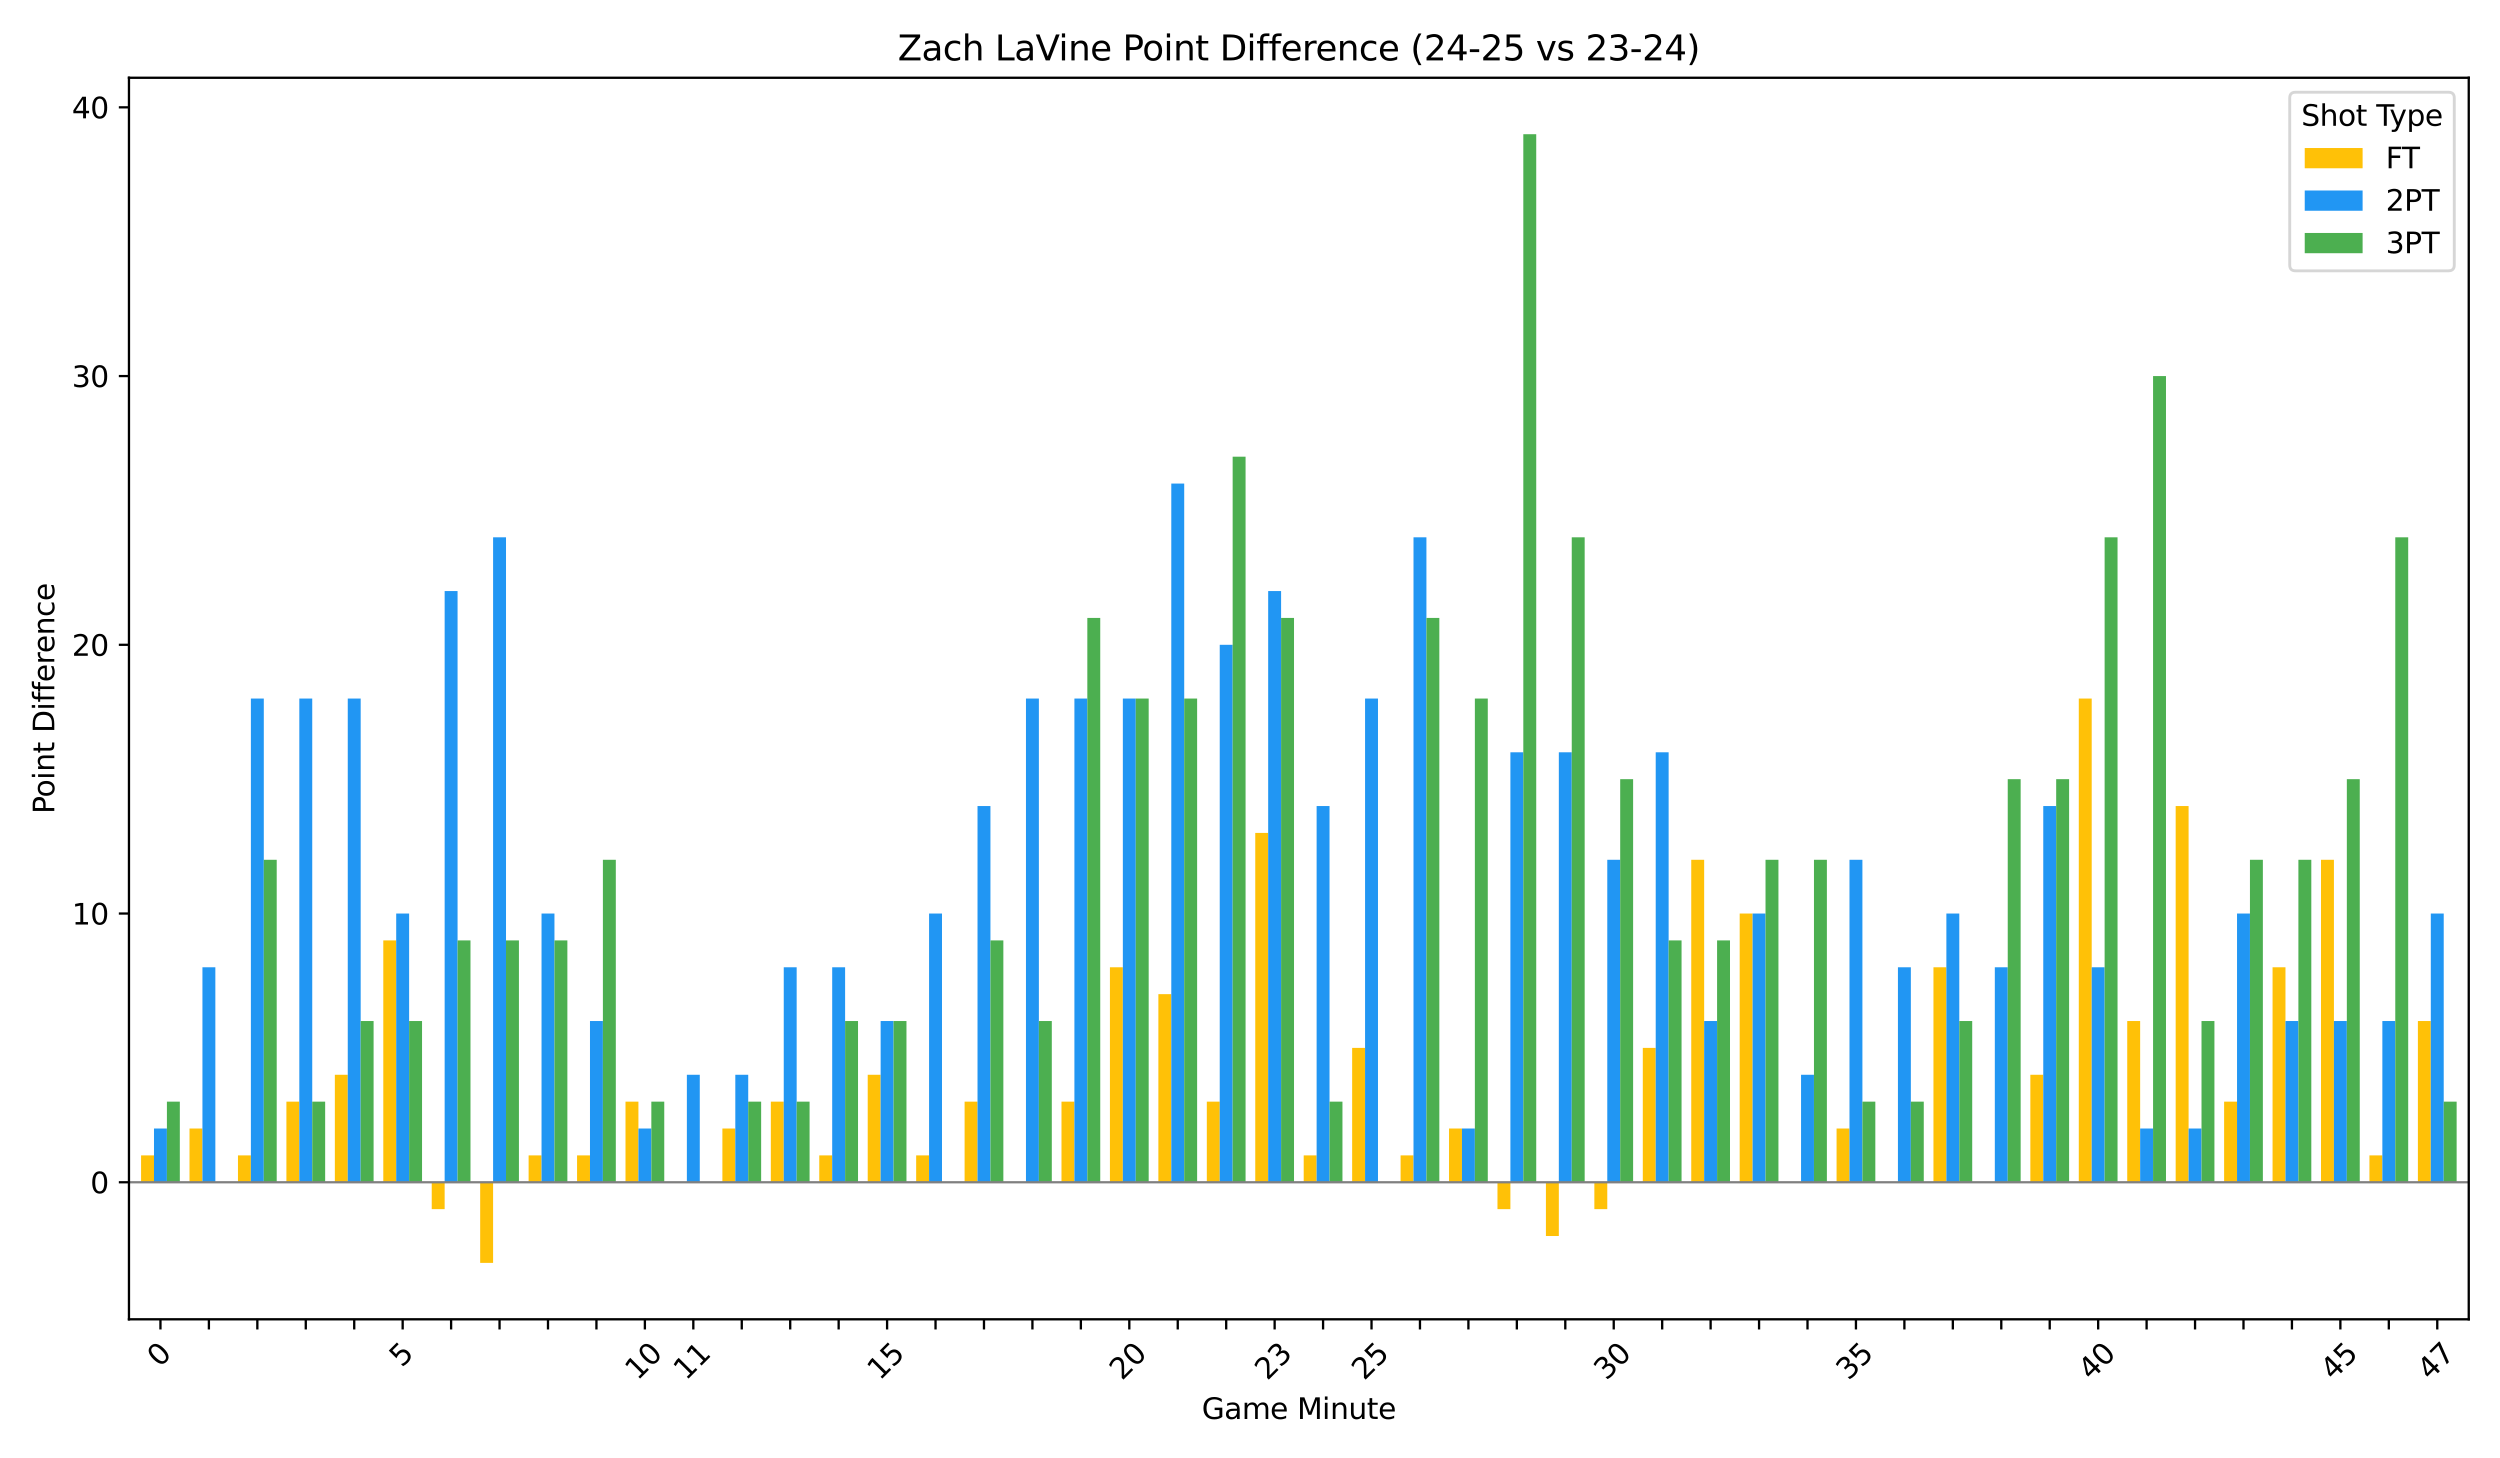 <?xml version="1.0" encoding="utf-8" standalone="no"?>
<!DOCTYPE svg PUBLIC "-//W3C//DTD SVG 1.1//EN"
  "http://www.w3.org/Graphics/SVG/1.1/DTD/svg11.dtd">
<svg xmlns:xlink="http://www.w3.org/1999/xlink" width="864pt" height="504pt" viewBox="0 0 864 504" xmlns="http://www.w3.org/2000/svg" version="1.1">
 <defs>
  <style type="text/css">*{stroke-linejoin: round; stroke-linecap: butt}</style>
 </defs>
 <g id="figure_1">
  <g id="patch_1">
   <path d="M 0 504 
L 864 504 
L 864 0 
L 0 0 
z
" style="fill: #ffffff"/>
  </g>
  <g id="axes_1">
   <g id="patch_2">
    <path d="M 44.57 455.956 
L 853.2 455.956 
L 853.2 26.88 
L 44.57 26.88 
z
" style="fill: #ffffff"/>
   </g>
   <g id="patch_3">
    <path d="M 48.755 408.59 
L 53.22 408.59 
L 53.22 399.303 
L 48.755 399.303 
z
" clip-path="url(#pd50a5387d6)" style="fill: #ffc107"/>
   </g>
   <g id="patch_4">
    <path d="M 65.497 408.59 
L 69.962 408.59 
L 69.962 390.015 
L 65.497 390.015 
z
" clip-path="url(#pd50a5387d6)" style="fill: #ffc107"/>
   </g>
   <g id="patch_5">
    <path d="M 82.239 408.59 
L 86.704 408.59 
L 86.704 399.303 
L 82.239 399.303 
z
" clip-path="url(#pd50a5387d6)" style="fill: #ffc107"/>
   </g>
   <g id="patch_6">
    <path d="M 98.981 408.59 
L 103.445 408.59 
L 103.445 380.728 
L 98.981 380.728 
z
" clip-path="url(#pd50a5387d6)" style="fill: #ffc107"/>
   </g>
   <g id="patch_7">
    <path d="M 115.723 408.59 
L 120.187 408.59 
L 120.187 371.441 
L 115.723 371.441 
z
" clip-path="url(#pd50a5387d6)" style="fill: #ffc107"/>
   </g>
   <g id="patch_8">
    <path d="M 132.465 408.59 
L 136.929 408.59 
L 136.929 325.004 
L 132.465 325.004 
z
" clip-path="url(#pd50a5387d6)" style="fill: #ffc107"/>
   </g>
   <g id="patch_9">
    <path d="M 149.206 408.59 
L 153.671 408.59 
L 153.671 417.877 
L 149.206 417.877 
z
" clip-path="url(#pd50a5387d6)" style="fill: #ffc107"/>
   </g>
   <g id="patch_10">
    <path d="M 165.948 408.59 
L 170.413 408.59 
L 170.413 436.452 
L 165.948 436.452 
z
" clip-path="url(#pd50a5387d6)" style="fill: #ffc107"/>
   </g>
   <g id="patch_11">
    <path d="M 182.69 408.59 
L 187.155 408.59 
L 187.155 399.303 
L 182.69 399.303 
z
" clip-path="url(#pd50a5387d6)" style="fill: #ffc107"/>
   </g>
   <g id="patch_12">
    <path d="M 199.432 408.59 
L 203.896 408.59 
L 203.896 399.303 
L 199.432 399.303 
z
" clip-path="url(#pd50a5387d6)" style="fill: #ffc107"/>
   </g>
   <g id="patch_13">
    <path d="M 216.174 408.59 
L 220.638 408.59 
L 220.638 380.728 
L 216.174 380.728 
z
" clip-path="url(#pd50a5387d6)" style="fill: #ffc107"/>
   </g>
   <g id="patch_14">
    <path d="M 232.915 408.59 
L 237.38 408.59 
L 237.38 408.59 
L 232.915 408.59 
z
" clip-path="url(#pd50a5387d6)" style="fill: #ffc107"/>
   </g>
   <g id="patch_15">
    <path d="M 249.657 408.59 
L 254.122 408.59 
L 254.122 390.015 
L 249.657 390.015 
z
" clip-path="url(#pd50a5387d6)" style="fill: #ffc107"/>
   </g>
   <g id="patch_16">
    <path d="M 266.399 408.59 
L 270.864 408.59 
L 270.864 380.728 
L 266.399 380.728 
z
" clip-path="url(#pd50a5387d6)" style="fill: #ffc107"/>
   </g>
   <g id="patch_17">
    <path d="M 283.141 408.59 
L 287.605 408.59 
L 287.605 399.303 
L 283.141 399.303 
z
" clip-path="url(#pd50a5387d6)" style="fill: #ffc107"/>
   </g>
   <g id="patch_18">
    <path d="M 299.883 408.59 
L 304.347 408.59 
L 304.347 371.441 
L 299.883 371.441 
z
" clip-path="url(#pd50a5387d6)" style="fill: #ffc107"/>
   </g>
   <g id="patch_19">
    <path d="M 316.625 408.59 
L 321.089 408.59 
L 321.089 399.303 
L 316.625 399.303 
z
" clip-path="url(#pd50a5387d6)" style="fill: #ffc107"/>
   </g>
   <g id="patch_20">
    <path d="M 333.366 408.59 
L 337.831 408.59 
L 337.831 380.728 
L 333.366 380.728 
z
" clip-path="url(#pd50a5387d6)" style="fill: #ffc107"/>
   </g>
   <g id="patch_21">
    <path d="M 350.108 408.59 
L 354.573 408.59 
L 354.573 408.59 
L 350.108 408.59 
z
" clip-path="url(#pd50a5387d6)" style="fill: #ffc107"/>
   </g>
   <g id="patch_22">
    <path d="M 366.85 408.59 
L 371.315 408.59 
L 371.315 380.728 
L 366.85 380.728 
z
" clip-path="url(#pd50a5387d6)" style="fill: #ffc107"/>
   </g>
   <g id="patch_23">
    <path d="M 383.592 408.59 
L 388.056 408.59 
L 388.056 334.291 
L 383.592 334.291 
z
" clip-path="url(#pd50a5387d6)" style="fill: #ffc107"/>
   </g>
   <g id="patch_24">
    <path d="M 400.334 408.59 
L 404.798 408.59 
L 404.798 343.579 
L 400.334 343.579 
z
" clip-path="url(#pd50a5387d6)" style="fill: #ffc107"/>
   </g>
   <g id="patch_25">
    <path d="M 417.076 408.59 
L 421.54 408.59 
L 421.54 380.728 
L 417.076 380.728 
z
" clip-path="url(#pd50a5387d6)" style="fill: #ffc107"/>
   </g>
   <g id="patch_26">
    <path d="M 433.817 408.59 
L 438.282 408.59 
L 438.282 287.855 
L 433.817 287.855 
z
" clip-path="url(#pd50a5387d6)" style="fill: #ffc107"/>
   </g>
   <g id="patch_27">
    <path d="M 450.559 408.59 
L 455.024 408.59 
L 455.024 399.303 
L 450.559 399.303 
z
" clip-path="url(#pd50a5387d6)" style="fill: #ffc107"/>
   </g>
   <g id="patch_28">
    <path d="M 467.301 408.59 
L 471.765 408.59 
L 471.765 362.153 
L 467.301 362.153 
z
" clip-path="url(#pd50a5387d6)" style="fill: #ffc107"/>
   </g>
   <g id="patch_29">
    <path d="M 484.043 408.59 
L 488.507 408.59 
L 488.507 399.303 
L 484.043 399.303 
z
" clip-path="url(#pd50a5387d6)" style="fill: #ffc107"/>
   </g>
   <g id="patch_30">
    <path d="M 500.785 408.59 
L 505.249 408.59 
L 505.249 390.015 
L 500.785 390.015 
z
" clip-path="url(#pd50a5387d6)" style="fill: #ffc107"/>
   </g>
   <g id="patch_31">
    <path d="M 517.526 408.59 
L 521.991 408.59 
L 521.991 417.877 
L 517.526 417.877 
z
" clip-path="url(#pd50a5387d6)" style="fill: #ffc107"/>
   </g>
   <g id="patch_32">
    <path d="M 534.268 408.59 
L 538.733 408.59 
L 538.733 427.165 
L 534.268 427.165 
z
" clip-path="url(#pd50a5387d6)" style="fill: #ffc107"/>
   </g>
   <g id="patch_33">
    <path d="M 551.01 408.59 
L 555.475 408.59 
L 555.475 417.877 
L 551.01 417.877 
z
" clip-path="url(#pd50a5387d6)" style="fill: #ffc107"/>
   </g>
   <g id="patch_34">
    <path d="M 567.752 408.59 
L 572.216 408.59 
L 572.216 362.153 
L 567.752 362.153 
z
" clip-path="url(#pd50a5387d6)" style="fill: #ffc107"/>
   </g>
   <g id="patch_35">
    <path d="M 584.494 408.59 
L 588.958 408.59 
L 588.958 297.142 
L 584.494 297.142 
z
" clip-path="url(#pd50a5387d6)" style="fill: #ffc107"/>
   </g>
   <g id="patch_36">
    <path d="M 601.236 408.59 
L 605.7 408.59 
L 605.7 315.717 
L 601.236 315.717 
z
" clip-path="url(#pd50a5387d6)" style="fill: #ffc107"/>
   </g>
   <g id="patch_37">
    <path d="M 617.977 408.59 
L 622.442 408.59 
L 622.442 408.59 
L 617.977 408.59 
z
" clip-path="url(#pd50a5387d6)" style="fill: #ffc107"/>
   </g>
   <g id="patch_38">
    <path d="M 634.719 408.59 
L 639.184 408.59 
L 639.184 390.015 
L 634.719 390.015 
z
" clip-path="url(#pd50a5387d6)" style="fill: #ffc107"/>
   </g>
   <g id="patch_39">
    <path d="M 651.461 408.59 
L 655.926 408.59 
L 655.926 408.59 
L 651.461 408.59 
z
" clip-path="url(#pd50a5387d6)" style="fill: #ffc107"/>
   </g>
   <g id="patch_40">
    <path d="M 668.203 408.59 
L 672.667 408.59 
L 672.667 334.291 
L 668.203 334.291 
z
" clip-path="url(#pd50a5387d6)" style="fill: #ffc107"/>
   </g>
   <g id="patch_41">
    <path d="M 684.945 408.59 
L 689.409 408.59 
L 689.409 408.59 
L 684.945 408.59 
z
" clip-path="url(#pd50a5387d6)" style="fill: #ffc107"/>
   </g>
   <g id="patch_42">
    <path d="M 701.687 408.59 
L 706.151 408.59 
L 706.151 371.441 
L 701.687 371.441 
z
" clip-path="url(#pd50a5387d6)" style="fill: #ffc107"/>
   </g>
   <g id="patch_43">
    <path d="M 718.428 408.59 
L 722.893 408.59 
L 722.893 241.418 
L 718.428 241.418 
z
" clip-path="url(#pd50a5387d6)" style="fill: #ffc107"/>
   </g>
   <g id="patch_44">
    <path d="M 735.17 408.59 
L 739.635 408.59 
L 739.635 352.866 
L 735.17 352.866 
z
" clip-path="url(#pd50a5387d6)" style="fill: #ffc107"/>
   </g>
   <g id="patch_45">
    <path d="M 751.912 408.59 
L 756.376 408.59 
L 756.376 278.567 
L 751.912 278.567 
z
" clip-path="url(#pd50a5387d6)" style="fill: #ffc107"/>
   </g>
   <g id="patch_46">
    <path d="M 768.654 408.59 
L 773.118 408.59 
L 773.118 380.728 
L 768.654 380.728 
z
" clip-path="url(#pd50a5387d6)" style="fill: #ffc107"/>
   </g>
   <g id="patch_47">
    <path d="M 785.396 408.59 
L 789.86 408.59 
L 789.86 334.291 
L 785.396 334.291 
z
" clip-path="url(#pd50a5387d6)" style="fill: #ffc107"/>
   </g>
   <g id="patch_48">
    <path d="M 802.137 408.59 
L 806.602 408.59 
L 806.602 297.142 
L 802.137 297.142 
z
" clip-path="url(#pd50a5387d6)" style="fill: #ffc107"/>
   </g>
   <g id="patch_49">
    <path d="M 818.879 408.59 
L 823.344 408.59 
L 823.344 399.303 
L 818.879 399.303 
z
" clip-path="url(#pd50a5387d6)" style="fill: #ffc107"/>
   </g>
   <g id="patch_50">
    <path d="M 835.621 408.59 
L 840.086 408.59 
L 840.086 352.866 
L 835.621 352.866 
z
" clip-path="url(#pd50a5387d6)" style="fill: #ffc107"/>
   </g>
   <g id="patch_51">
    <path d="M 53.22 408.59 
L 57.684 408.59 
L 57.684 390.015 
L 53.22 390.015 
z
" clip-path="url(#pd50a5387d6)" style="fill: #2196f3"/>
   </g>
   <g id="patch_52">
    <path d="M 69.962 408.59 
L 74.426 408.59 
L 74.426 334.291 
L 69.962 334.291 
z
" clip-path="url(#pd50a5387d6)" style="fill: #2196f3"/>
   </g>
   <g id="patch_53">
    <path d="M 86.704 408.59 
L 91.168 408.59 
L 91.168 241.418 
L 86.704 241.418 
z
" clip-path="url(#pd50a5387d6)" style="fill: #2196f3"/>
   </g>
   <g id="patch_54">
    <path d="M 103.445 408.59 
L 107.91 408.59 
L 107.91 241.418 
L 103.445 241.418 
z
" clip-path="url(#pd50a5387d6)" style="fill: #2196f3"/>
   </g>
   <g id="patch_55">
    <path d="M 120.187 408.59 
L 124.652 408.59 
L 124.652 241.418 
L 120.187 241.418 
z
" clip-path="url(#pd50a5387d6)" style="fill: #2196f3"/>
   </g>
   <g id="patch_56">
    <path d="M 136.929 408.59 
L 141.394 408.59 
L 141.394 315.717 
L 136.929 315.717 
z
" clip-path="url(#pd50a5387d6)" style="fill: #2196f3"/>
   </g>
   <g id="patch_57">
    <path d="M 153.671 408.59 
L 158.135 408.59 
L 158.135 204.268 
L 153.671 204.268 
z
" clip-path="url(#pd50a5387d6)" style="fill: #2196f3"/>
   </g>
   <g id="patch_58">
    <path d="M 170.413 408.59 
L 174.877 408.59 
L 174.877 185.694 
L 170.413 185.694 
z
" clip-path="url(#pd50a5387d6)" style="fill: #2196f3"/>
   </g>
   <g id="patch_59">
    <path d="M 187.155 408.59 
L 191.619 408.59 
L 191.619 315.717 
L 187.155 315.717 
z
" clip-path="url(#pd50a5387d6)" style="fill: #2196f3"/>
   </g>
   <g id="patch_60">
    <path d="M 203.896 408.59 
L 208.361 408.59 
L 208.361 352.866 
L 203.896 352.866 
z
" clip-path="url(#pd50a5387d6)" style="fill: #2196f3"/>
   </g>
   <g id="patch_61">
    <path d="M 220.638 408.59 
L 225.103 408.59 
L 225.103 390.015 
L 220.638 390.015 
z
" clip-path="url(#pd50a5387d6)" style="fill: #2196f3"/>
   </g>
   <g id="patch_62">
    <path d="M 237.38 408.59 
L 241.844 408.59 
L 241.844 371.441 
L 237.38 371.441 
z
" clip-path="url(#pd50a5387d6)" style="fill: #2196f3"/>
   </g>
   <g id="patch_63">
    <path d="M 254.122 408.59 
L 258.586 408.59 
L 258.586 371.441 
L 254.122 371.441 
z
" clip-path="url(#pd50a5387d6)" style="fill: #2196f3"/>
   </g>
   <g id="patch_64">
    <path d="M 270.864 408.59 
L 275.328 408.59 
L 275.328 334.291 
L 270.864 334.291 
z
" clip-path="url(#pd50a5387d6)" style="fill: #2196f3"/>
   </g>
   <g id="patch_65">
    <path d="M 287.605 408.59 
L 292.07 408.59 
L 292.07 334.291 
L 287.605 334.291 
z
" clip-path="url(#pd50a5387d6)" style="fill: #2196f3"/>
   </g>
   <g id="patch_66">
    <path d="M 304.347 408.59 
L 308.812 408.59 
L 308.812 352.866 
L 304.347 352.866 
z
" clip-path="url(#pd50a5387d6)" style="fill: #2196f3"/>
   </g>
   <g id="patch_67">
    <path d="M 321.089 408.59 
L 325.554 408.59 
L 325.554 315.717 
L 321.089 315.717 
z
" clip-path="url(#pd50a5387d6)" style="fill: #2196f3"/>
   </g>
   <g id="patch_68">
    <path d="M 337.831 408.59 
L 342.295 408.59 
L 342.295 278.567 
L 337.831 278.567 
z
" clip-path="url(#pd50a5387d6)" style="fill: #2196f3"/>
   </g>
   <g id="patch_69">
    <path d="M 354.573 408.59 
L 359.037 408.59 
L 359.037 241.418 
L 354.573 241.418 
z
" clip-path="url(#pd50a5387d6)" style="fill: #2196f3"/>
   </g>
   <g id="patch_70">
    <path d="M 371.315 408.59 
L 375.779 408.59 
L 375.779 241.418 
L 371.315 241.418 
z
" clip-path="url(#pd50a5387d6)" style="fill: #2196f3"/>
   </g>
   <g id="patch_71">
    <path d="M 388.056 408.59 
L 392.521 408.59 
L 392.521 241.418 
L 388.056 241.418 
z
" clip-path="url(#pd50a5387d6)" style="fill: #2196f3"/>
   </g>
   <g id="patch_72">
    <path d="M 404.798 408.59 
L 409.263 408.59 
L 409.263 167.119 
L 404.798 167.119 
z
" clip-path="url(#pd50a5387d6)" style="fill: #2196f3"/>
   </g>
   <g id="patch_73">
    <path d="M 421.54 408.59 
L 426.005 408.59 
L 426.005 222.843 
L 421.54 222.843 
z
" clip-path="url(#pd50a5387d6)" style="fill: #2196f3"/>
   </g>
   <g id="patch_74">
    <path d="M 438.282 408.59 
L 442.746 408.59 
L 442.746 204.268 
L 438.282 204.268 
z
" clip-path="url(#pd50a5387d6)" style="fill: #2196f3"/>
   </g>
   <g id="patch_75">
    <path d="M 455.024 408.59 
L 459.488 408.59 
L 459.488 278.567 
L 455.024 278.567 
z
" clip-path="url(#pd50a5387d6)" style="fill: #2196f3"/>
   </g>
   <g id="patch_76">
    <path d="M 471.765 408.59 
L 476.23 408.59 
L 476.23 241.418 
L 471.765 241.418 
z
" clip-path="url(#pd50a5387d6)" style="fill: #2196f3"/>
   </g>
   <g id="patch_77">
    <path d="M 488.507 408.59 
L 492.972 408.59 
L 492.972 185.694 
L 488.507 185.694 
z
" clip-path="url(#pd50a5387d6)" style="fill: #2196f3"/>
   </g>
   <g id="patch_78">
    <path d="M 505.249 408.59 
L 509.714 408.59 
L 509.714 390.015 
L 505.249 390.015 
z
" clip-path="url(#pd50a5387d6)" style="fill: #2196f3"/>
   </g>
   <g id="patch_79">
    <path d="M 521.991 408.59 
L 526.455 408.59 
L 526.455 259.992 
L 521.991 259.992 
z
" clip-path="url(#pd50a5387d6)" style="fill: #2196f3"/>
   </g>
   <g id="patch_80">
    <path d="M 538.733 408.59 
L 543.197 408.59 
L 543.197 259.992 
L 538.733 259.992 
z
" clip-path="url(#pd50a5387d6)" style="fill: #2196f3"/>
   </g>
   <g id="patch_81">
    <path d="M 555.475 408.59 
L 559.939 408.59 
L 559.939 297.142 
L 555.475 297.142 
z
" clip-path="url(#pd50a5387d6)" style="fill: #2196f3"/>
   </g>
   <g id="patch_82">
    <path d="M 572.216 408.59 
L 576.681 408.59 
L 576.681 259.992 
L 572.216 259.992 
z
" clip-path="url(#pd50a5387d6)" style="fill: #2196f3"/>
   </g>
   <g id="patch_83">
    <path d="M 588.958 408.59 
L 593.423 408.59 
L 593.423 352.866 
L 588.958 352.866 
z
" clip-path="url(#pd50a5387d6)" style="fill: #2196f3"/>
   </g>
   <g id="patch_84">
    <path d="M 605.7 408.59 
L 610.165 408.59 
L 610.165 315.717 
L 605.7 315.717 
z
" clip-path="url(#pd50a5387d6)" style="fill: #2196f3"/>
   </g>
   <g id="patch_85">
    <path d="M 622.442 408.59 
L 626.906 408.59 
L 626.906 371.441 
L 622.442 371.441 
z
" clip-path="url(#pd50a5387d6)" style="fill: #2196f3"/>
   </g>
   <g id="patch_86">
    <path d="M 639.184 408.59 
L 643.648 408.59 
L 643.648 297.142 
L 639.184 297.142 
z
" clip-path="url(#pd50a5387d6)" style="fill: #2196f3"/>
   </g>
   <g id="patch_87">
    <path d="M 655.926 408.59 
L 660.39 408.59 
L 660.39 334.291 
L 655.926 334.291 
z
" clip-path="url(#pd50a5387d6)" style="fill: #2196f3"/>
   </g>
   <g id="patch_88">
    <path d="M 672.667 408.59 
L 677.132 408.59 
L 677.132 315.717 
L 672.667 315.717 
z
" clip-path="url(#pd50a5387d6)" style="fill: #2196f3"/>
   </g>
   <g id="patch_89">
    <path d="M 689.409 408.59 
L 693.874 408.59 
L 693.874 334.291 
L 689.409 334.291 
z
" clip-path="url(#pd50a5387d6)" style="fill: #2196f3"/>
   </g>
   <g id="patch_90">
    <path d="M 706.151 408.59 
L 710.615 408.59 
L 710.615 278.567 
L 706.151 278.567 
z
" clip-path="url(#pd50a5387d6)" style="fill: #2196f3"/>
   </g>
   <g id="patch_91">
    <path d="M 722.893 408.59 
L 727.357 408.59 
L 727.357 334.291 
L 722.893 334.291 
z
" clip-path="url(#pd50a5387d6)" style="fill: #2196f3"/>
   </g>
   <g id="patch_92">
    <path d="M 739.635 408.59 
L 744.099 408.59 
L 744.099 390.015 
L 739.635 390.015 
z
" clip-path="url(#pd50a5387d6)" style="fill: #2196f3"/>
   </g>
   <g id="patch_93">
    <path d="M 756.376 408.59 
L 760.841 408.59 
L 760.841 390.015 
L 756.376 390.015 
z
" clip-path="url(#pd50a5387d6)" style="fill: #2196f3"/>
   </g>
   <g id="patch_94">
    <path d="M 773.118 408.59 
L 777.583 408.59 
L 777.583 315.717 
L 773.118 315.717 
z
" clip-path="url(#pd50a5387d6)" style="fill: #2196f3"/>
   </g>
   <g id="patch_95">
    <path d="M 789.86 408.59 
L 794.325 408.59 
L 794.325 352.866 
L 789.86 352.866 
z
" clip-path="url(#pd50a5387d6)" style="fill: #2196f3"/>
   </g>
   <g id="patch_96">
    <path d="M 806.602 408.59 
L 811.066 408.59 
L 811.066 352.866 
L 806.602 352.866 
z
" clip-path="url(#pd50a5387d6)" style="fill: #2196f3"/>
   </g>
   <g id="patch_97">
    <path d="M 823.344 408.59 
L 827.808 408.59 
L 827.808 352.866 
L 823.344 352.866 
z
" clip-path="url(#pd50a5387d6)" style="fill: #2196f3"/>
   </g>
   <g id="patch_98">
    <path d="M 840.086 408.59 
L 844.55 408.59 
L 844.55 315.717 
L 840.086 315.717 
z
" clip-path="url(#pd50a5387d6)" style="fill: #2196f3"/>
   </g>
   <g id="patch_99">
    <path d="M 57.684 408.59 
L 62.149 408.59 
L 62.149 380.728 
L 57.684 380.728 
z
" clip-path="url(#pd50a5387d6)" style="fill: #4caf50"/>
   </g>
   <g id="patch_100">
    <path d="M 74.426 408.59 
L 78.891 408.59 
L 78.891 408.59 
L 74.426 408.59 
z
" clip-path="url(#pd50a5387d6)" style="fill: #4caf50"/>
   </g>
   <g id="patch_101">
    <path d="M 91.168 408.59 
L 95.633 408.59 
L 95.633 297.142 
L 91.168 297.142 
z
" clip-path="url(#pd50a5387d6)" style="fill: #4caf50"/>
   </g>
   <g id="patch_102">
    <path d="M 107.91 408.59 
L 112.374 408.59 
L 112.374 380.728 
L 107.91 380.728 
z
" clip-path="url(#pd50a5387d6)" style="fill: #4caf50"/>
   </g>
   <g id="patch_103">
    <path d="M 124.652 408.59 
L 129.116 408.59 
L 129.116 352.866 
L 124.652 352.866 
z
" clip-path="url(#pd50a5387d6)" style="fill: #4caf50"/>
   </g>
   <g id="patch_104">
    <path d="M 141.394 408.59 
L 145.858 408.59 
L 145.858 352.866 
L 141.394 352.866 
z
" clip-path="url(#pd50a5387d6)" style="fill: #4caf50"/>
   </g>
   <g id="patch_105">
    <path d="M 158.135 408.59 
L 162.6 408.59 
L 162.6 325.004 
L 158.135 325.004 
z
" clip-path="url(#pd50a5387d6)" style="fill: #4caf50"/>
   </g>
   <g id="patch_106">
    <path d="M 174.877 408.59 
L 179.342 408.59 
L 179.342 325.004 
L 174.877 325.004 
z
" clip-path="url(#pd50a5387d6)" style="fill: #4caf50"/>
   </g>
   <g id="patch_107">
    <path d="M 191.619 408.59 
L 196.083 408.59 
L 196.083 325.004 
L 191.619 325.004 
z
" clip-path="url(#pd50a5387d6)" style="fill: #4caf50"/>
   </g>
   <g id="patch_108">
    <path d="M 208.361 408.59 
L 212.825 408.59 
L 212.825 297.142 
L 208.361 297.142 
z
" clip-path="url(#pd50a5387d6)" style="fill: #4caf50"/>
   </g>
   <g id="patch_109">
    <path d="M 225.103 408.59 
L 229.567 408.59 
L 229.567 380.728 
L 225.103 380.728 
z
" clip-path="url(#pd50a5387d6)" style="fill: #4caf50"/>
   </g>
   <g id="patch_110">
    <path d="M 241.844 408.59 
L 246.309 408.59 
L 246.309 408.59 
L 241.844 408.59 
z
" clip-path="url(#pd50a5387d6)" style="fill: #4caf50"/>
   </g>
   <g id="patch_111">
    <path d="M 258.586 408.59 
L 263.051 408.59 
L 263.051 380.728 
L 258.586 380.728 
z
" clip-path="url(#pd50a5387d6)" style="fill: #4caf50"/>
   </g>
   <g id="patch_112">
    <path d="M 275.328 408.59 
L 279.793 408.59 
L 279.793 380.728 
L 275.328 380.728 
z
" clip-path="url(#pd50a5387d6)" style="fill: #4caf50"/>
   </g>
   <g id="patch_113">
    <path d="M 292.07 408.59 
L 296.534 408.59 
L 296.534 352.866 
L 292.07 352.866 
z
" clip-path="url(#pd50a5387d6)" style="fill: #4caf50"/>
   </g>
   <g id="patch_114">
    <path d="M 308.812 408.59 
L 313.276 408.59 
L 313.276 352.866 
L 308.812 352.866 
z
" clip-path="url(#pd50a5387d6)" style="fill: #4caf50"/>
   </g>
   <g id="patch_115">
    <path d="M 325.554 408.59 
L 330.018 408.59 
L 330.018 408.59 
L 325.554 408.59 
z
" clip-path="url(#pd50a5387d6)" style="fill: #4caf50"/>
   </g>
   <g id="patch_116">
    <path d="M 342.295 408.59 
L 346.76 408.59 
L 346.76 325.004 
L 342.295 325.004 
z
" clip-path="url(#pd50a5387d6)" style="fill: #4caf50"/>
   </g>
   <g id="patch_117">
    <path d="M 359.037 408.59 
L 363.502 408.59 
L 363.502 352.866 
L 359.037 352.866 
z
" clip-path="url(#pd50a5387d6)" style="fill: #4caf50"/>
   </g>
   <g id="patch_118">
    <path d="M 375.779 408.59 
L 380.244 408.59 
L 380.244 213.556 
L 375.779 213.556 
z
" clip-path="url(#pd50a5387d6)" style="fill: #4caf50"/>
   </g>
   <g id="patch_119">
    <path d="M 392.521 408.59 
L 396.985 408.59 
L 396.985 241.418 
L 392.521 241.418 
z
" clip-path="url(#pd50a5387d6)" style="fill: #4caf50"/>
   </g>
   <g id="patch_120">
    <path d="M 409.263 408.59 
L 413.727 408.59 
L 413.727 241.418 
L 409.263 241.418 
z
" clip-path="url(#pd50a5387d6)" style="fill: #4caf50"/>
   </g>
   <g id="patch_121">
    <path d="M 426.005 408.59 
L 430.469 408.59 
L 430.469 157.832 
L 426.005 157.832 
z
" clip-path="url(#pd50a5387d6)" style="fill: #4caf50"/>
   </g>
   <g id="patch_122">
    <path d="M 442.746 408.59 
L 447.211 408.59 
L 447.211 213.556 
L 442.746 213.556 
z
" clip-path="url(#pd50a5387d6)" style="fill: #4caf50"/>
   </g>
   <g id="patch_123">
    <path d="M 459.488 408.59 
L 463.953 408.59 
L 463.953 380.728 
L 459.488 380.728 
z
" clip-path="url(#pd50a5387d6)" style="fill: #4caf50"/>
   </g>
   <g id="patch_124">
    <path d="M 476.23 408.59 
L 480.694 408.59 
L 480.694 408.59 
L 476.23 408.59 
z
" clip-path="url(#pd50a5387d6)" style="fill: #4caf50"/>
   </g>
   <g id="patch_125">
    <path d="M 492.972 408.59 
L 497.436 408.59 
L 497.436 213.556 
L 492.972 213.556 
z
" clip-path="url(#pd50a5387d6)" style="fill: #4caf50"/>
   </g>
   <g id="patch_126">
    <path d="M 509.714 408.59 
L 514.178 408.59 
L 514.178 241.418 
L 509.714 241.418 
z
" clip-path="url(#pd50a5387d6)" style="fill: #4caf50"/>
   </g>
   <g id="patch_127">
    <path d="M 526.455 408.59 
L 530.92 408.59 
L 530.92 46.383 
L 526.455 46.383 
z
" clip-path="url(#pd50a5387d6)" style="fill: #4caf50"/>
   </g>
   <g id="patch_128">
    <path d="M 543.197 408.59 
L 547.662 408.59 
L 547.662 185.694 
L 543.197 185.694 
z
" clip-path="url(#pd50a5387d6)" style="fill: #4caf50"/>
   </g>
   <g id="patch_129">
    <path d="M 559.939 408.59 
L 564.404 408.59 
L 564.404 269.28 
L 559.939 269.28 
z
" clip-path="url(#pd50a5387d6)" style="fill: #4caf50"/>
   </g>
   <g id="patch_130">
    <path d="M 576.681 408.59 
L 581.145 408.59 
L 581.145 325.004 
L 576.681 325.004 
z
" clip-path="url(#pd50a5387d6)" style="fill: #4caf50"/>
   </g>
   <g id="patch_131">
    <path d="M 593.423 408.59 
L 597.887 408.59 
L 597.887 325.004 
L 593.423 325.004 
z
" clip-path="url(#pd50a5387d6)" style="fill: #4caf50"/>
   </g>
   <g id="patch_132">
    <path d="M 610.165 408.59 
L 614.629 408.59 
L 614.629 297.142 
L 610.165 297.142 
z
" clip-path="url(#pd50a5387d6)" style="fill: #4caf50"/>
   </g>
   <g id="patch_133">
    <path d="M 626.906 408.59 
L 631.371 408.59 
L 631.371 297.142 
L 626.906 297.142 
z
" clip-path="url(#pd50a5387d6)" style="fill: #4caf50"/>
   </g>
   <g id="patch_134">
    <path d="M 643.648 408.59 
L 648.113 408.59 
L 648.113 380.728 
L 643.648 380.728 
z
" clip-path="url(#pd50a5387d6)" style="fill: #4caf50"/>
   </g>
   <g id="patch_135">
    <path d="M 660.39 408.59 
L 664.855 408.59 
L 664.855 380.728 
L 660.39 380.728 
z
" clip-path="url(#pd50a5387d6)" style="fill: #4caf50"/>
   </g>
   <g id="patch_136">
    <path d="M 677.132 408.59 
L 681.596 408.59 
L 681.596 352.866 
L 677.132 352.866 
z
" clip-path="url(#pd50a5387d6)" style="fill: #4caf50"/>
   </g>
   <g id="patch_137">
    <path d="M 693.874 408.59 
L 698.338 408.59 
L 698.338 269.28 
L 693.874 269.28 
z
" clip-path="url(#pd50a5387d6)" style="fill: #4caf50"/>
   </g>
   <g id="patch_138">
    <path d="M 710.615 408.59 
L 715.08 408.59 
L 715.08 269.28 
L 710.615 269.28 
z
" clip-path="url(#pd50a5387d6)" style="fill: #4caf50"/>
   </g>
   <g id="patch_139">
    <path d="M 727.357 408.59 
L 731.822 408.59 
L 731.822 185.694 
L 727.357 185.694 
z
" clip-path="url(#pd50a5387d6)" style="fill: #4caf50"/>
   </g>
   <g id="patch_140">
    <path d="M 744.099 408.59 
L 748.564 408.59 
L 748.564 129.97 
L 744.099 129.97 
z
" clip-path="url(#pd50a5387d6)" style="fill: #4caf50"/>
   </g>
   <g id="patch_141">
    <path d="M 760.841 408.59 
L 765.305 408.59 
L 765.305 352.866 
L 760.841 352.866 
z
" clip-path="url(#pd50a5387d6)" style="fill: #4caf50"/>
   </g>
   <g id="patch_142">
    <path d="M 777.583 408.59 
L 782.047 408.59 
L 782.047 297.142 
L 777.583 297.142 
z
" clip-path="url(#pd50a5387d6)" style="fill: #4caf50"/>
   </g>
   <g id="patch_143">
    <path d="M 794.325 408.59 
L 798.789 408.59 
L 798.789 297.142 
L 794.325 297.142 
z
" clip-path="url(#pd50a5387d6)" style="fill: #4caf50"/>
   </g>
   <g id="patch_144">
    <path d="M 811.066 408.59 
L 815.531 408.59 
L 815.531 269.28 
L 811.066 269.28 
z
" clip-path="url(#pd50a5387d6)" style="fill: #4caf50"/>
   </g>
   <g id="patch_145">
    <path d="M 827.808 408.59 
L 832.273 408.59 
L 832.273 185.694 
L 827.808 185.694 
z
" clip-path="url(#pd50a5387d6)" style="fill: #4caf50"/>
   </g>
   <g id="patch_146">
    <path d="M 844.55 408.59 
L 849.015 408.59 
L 849.015 380.728 
L 844.55 380.728 
z
" clip-path="url(#pd50a5387d6)" style="fill: #4caf50"/>
   </g>
   <g id="matplotlib.axis_1">
    <g id="xtick_1">
     <g id="line2d_1">
      <defs>
       <path id="mae9beaab06" d="M 0 0 
L 0 3.5 
" style="stroke: #000000; stroke-width: 0.8"/>
      </defs>
      <g>
       <use xlink:href="#mae9beaab06" x="55.452" y="455.956" style="stroke: #000000; stroke-width: 0.8"/>
      </g>
     </g>
     <g id="text_1">
      <!-- 0 -->
      <g transform="translate(55.154 472.827) rotate(-45) scale(0.1 -0.1)">
       <defs>
        <path id="DejaVuSans-30" d="M 2034 4250 
Q 1547 4250 1301 3770 
Q 1056 3291 1056 2328 
Q 1056 1369 1301 889 
Q 1547 409 2034 409 
Q 2525 409 2770 889 
Q 3016 1369 3016 2328 
Q 3016 3291 2770 3770 
Q 2525 4250 2034 4250 
z
M 2034 4750 
Q 2819 4750 3233 4129 
Q 3647 3509 3647 2328 
Q 3647 1150 3233 529 
Q 2819 -91 2034 -91 
Q 1250 -91 836 529 
Q 422 1150 422 2328 
Q 422 3509 836 4129 
Q 1250 4750 2034 4750 
z
" transform="scale(0.016)"/>
       </defs>
       <use xlink:href="#DejaVuSans-30"/>
      </g>
     </g>
    </g>
    <g id="xtick_2">
     <g id="line2d_2">
      <g>
       <use xlink:href="#mae9beaab06" x="72.194" y="455.956" style="stroke: #000000; stroke-width: 0.8"/>
      </g>
     </g>
    </g>
    <g id="xtick_3">
     <g id="line2d_3">
      <g>
       <use xlink:href="#mae9beaab06" x="88.936" y="455.956" style="stroke: #000000; stroke-width: 0.8"/>
      </g>
     </g>
    </g>
    <g id="xtick_4">
     <g id="line2d_4">
      <g>
       <use xlink:href="#mae9beaab06" x="105.678" y="455.956" style="stroke: #000000; stroke-width: 0.8"/>
      </g>
     </g>
    </g>
    <g id="xtick_5">
     <g id="line2d_5">
      <g>
       <use xlink:href="#mae9beaab06" x="122.419" y="455.956" style="stroke: #000000; stroke-width: 0.8"/>
      </g>
     </g>
    </g>
    <g id="xtick_6">
     <g id="line2d_6">
      <g>
       <use xlink:href="#mae9beaab06" x="139.161" y="455.956" style="stroke: #000000; stroke-width: 0.8"/>
      </g>
     </g>
     <g id="text_2">
      <!-- 5 -->
      <g transform="translate(138.863 472.827) rotate(-45) scale(0.1 -0.1)">
       <defs>
        <path id="DejaVuSans-35" d="M 691 4666 
L 3169 4666 
L 3169 4134 
L 1269 4134 
L 1269 2991 
Q 1406 3038 1543 3061 
Q 1681 3084 1819 3084 
Q 2600 3084 3056 2656 
Q 3513 2228 3513 1497 
Q 3513 744 3044 326 
Q 2575 -91 1722 -91 
Q 1428 -91 1123 -41 
Q 819 9 494 109 
L 494 744 
Q 775 591 1075 516 
Q 1375 441 1709 441 
Q 2250 441 2565 725 
Q 2881 1009 2881 1497 
Q 2881 1984 2565 2268 
Q 2250 2553 1709 2553 
Q 1456 2553 1204 2497 
Q 953 2441 691 2322 
L 691 4666 
z
" transform="scale(0.016)"/>
       </defs>
       <use xlink:href="#DejaVuSans-35"/>
      </g>
     </g>
    </g>
    <g id="xtick_7">
     <g id="line2d_7">
      <g>
       <use xlink:href="#mae9beaab06" x="155.903" y="455.956" style="stroke: #000000; stroke-width: 0.8"/>
      </g>
     </g>
    </g>
    <g id="xtick_8">
     <g id="line2d_8">
      <g>
       <use xlink:href="#mae9beaab06" x="172.645" y="455.956" style="stroke: #000000; stroke-width: 0.8"/>
      </g>
     </g>
    </g>
    <g id="xtick_9">
     <g id="line2d_9">
      <g>
       <use xlink:href="#mae9beaab06" x="189.387" y="455.956" style="stroke: #000000; stroke-width: 0.8"/>
      </g>
     </g>
    </g>
    <g id="xtick_10">
     <g id="line2d_10">
      <g>
       <use xlink:href="#mae9beaab06" x="206.129" y="455.956" style="stroke: #000000; stroke-width: 0.8"/>
      </g>
     </g>
    </g>
    <g id="xtick_11">
     <g id="line2d_11">
      <g>
       <use xlink:href="#mae9beaab06" x="222.87" y="455.956" style="stroke: #000000; stroke-width: 0.8"/>
      </g>
     </g>
     <g id="text_3">
      <!-- 10 -->
      <g transform="translate(220.323 477.326) rotate(-45) scale(0.1 -0.1)">
       <defs>
        <path id="DejaVuSans-31" d="M 794 531 
L 1825 531 
L 1825 4091 
L 703 3866 
L 703 4441 
L 1819 4666 
L 2450 4666 
L 2450 531 
L 3481 531 
L 3481 0 
L 794 0 
L 794 531 
z
" transform="scale(0.016)"/>
       </defs>
       <use xlink:href="#DejaVuSans-31"/>
       <use xlink:href="#DejaVuSans-30" transform="translate(63.623 0)"/>
      </g>
     </g>
    </g>
    <g id="xtick_12">
     <g id="line2d_12">
      <g>
       <use xlink:href="#mae9beaab06" x="239.612" y="455.956" style="stroke: #000000; stroke-width: 0.8"/>
      </g>
     </g>
     <g id="text_4">
      <!-- 11 -->
      <g transform="translate(237.064 477.326) rotate(-45) scale(0.1 -0.1)">
       <use xlink:href="#DejaVuSans-31"/>
       <use xlink:href="#DejaVuSans-31" transform="translate(63.623 0)"/>
      </g>
     </g>
    </g>
    <g id="xtick_13">
     <g id="line2d_13">
      <g>
       <use xlink:href="#mae9beaab06" x="256.354" y="455.956" style="stroke: #000000; stroke-width: 0.8"/>
      </g>
     </g>
    </g>
    <g id="xtick_14">
     <g id="line2d_14">
      <g>
       <use xlink:href="#mae9beaab06" x="273.096" y="455.956" style="stroke: #000000; stroke-width: 0.8"/>
      </g>
     </g>
    </g>
    <g id="xtick_15">
     <g id="line2d_15">
      <g>
       <use xlink:href="#mae9beaab06" x="289.838" y="455.956" style="stroke: #000000; stroke-width: 0.8"/>
      </g>
     </g>
    </g>
    <g id="xtick_16">
     <g id="line2d_16">
      <g>
       <use xlink:href="#mae9beaab06" x="306.58" y="455.956" style="stroke: #000000; stroke-width: 0.8"/>
      </g>
     </g>
     <g id="text_5">
      <!-- 15 -->
      <g transform="translate(304.032 477.326) rotate(-45) scale(0.1 -0.1)">
       <use xlink:href="#DejaVuSans-31"/>
       <use xlink:href="#DejaVuSans-35" transform="translate(63.623 0)"/>
      </g>
     </g>
    </g>
    <g id="xtick_17">
     <g id="line2d_17">
      <g>
       <use xlink:href="#mae9beaab06" x="323.321" y="455.956" style="stroke: #000000; stroke-width: 0.8"/>
      </g>
     </g>
    </g>
    <g id="xtick_18">
     <g id="line2d_18">
      <g>
       <use xlink:href="#mae9beaab06" x="340.063" y="455.956" style="stroke: #000000; stroke-width: 0.8"/>
      </g>
     </g>
    </g>
    <g id="xtick_19">
     <g id="line2d_19">
      <g>
       <use xlink:href="#mae9beaab06" x="356.805" y="455.956" style="stroke: #000000; stroke-width: 0.8"/>
      </g>
     </g>
    </g>
    <g id="xtick_20">
     <g id="line2d_20">
      <g>
       <use xlink:href="#mae9beaab06" x="373.547" y="455.956" style="stroke: #000000; stroke-width: 0.8"/>
      </g>
     </g>
    </g>
    <g id="xtick_21">
     <g id="line2d_21">
      <g>
       <use xlink:href="#mae9beaab06" x="390.289" y="455.956" style="stroke: #000000; stroke-width: 0.8"/>
      </g>
     </g>
     <g id="text_6">
      <!-- 20 -->
      <g transform="translate(387.741 477.326) rotate(-45) scale(0.1 -0.1)">
       <defs>
        <path id="DejaVuSans-32" d="M 1228 531 
L 3431 531 
L 3431 0 
L 469 0 
L 469 531 
Q 828 903 1448 1529 
Q 2069 2156 2228 2338 
Q 2531 2678 2651 2914 
Q 2772 3150 2772 3378 
Q 2772 3750 2511 3984 
Q 2250 4219 1831 4219 
Q 1534 4219 1204 4116 
Q 875 4013 500 3803 
L 500 4441 
Q 881 4594 1212 4672 
Q 1544 4750 1819 4750 
Q 2544 4750 2975 4387 
Q 3406 4025 3406 3419 
Q 3406 3131 3298 2873 
Q 3191 2616 2906 2266 
Q 2828 2175 2409 1742 
Q 1991 1309 1228 531 
z
" transform="scale(0.016)"/>
       </defs>
       <use xlink:href="#DejaVuSans-32"/>
       <use xlink:href="#DejaVuSans-30" transform="translate(63.623 0)"/>
      </g>
     </g>
    </g>
    <g id="xtick_22">
     <g id="line2d_22">
      <g>
       <use xlink:href="#mae9beaab06" x="407.03" y="455.956" style="stroke: #000000; stroke-width: 0.8"/>
      </g>
     </g>
    </g>
    <g id="xtick_23">
     <g id="line2d_23">
      <g>
       <use xlink:href="#mae9beaab06" x="423.772" y="455.956" style="stroke: #000000; stroke-width: 0.8"/>
      </g>
     </g>
    </g>
    <g id="xtick_24">
     <g id="line2d_24">
      <g>
       <use xlink:href="#mae9beaab06" x="440.514" y="455.956" style="stroke: #000000; stroke-width: 0.8"/>
      </g>
     </g>
     <g id="text_7">
      <!-- 23 -->
      <g transform="translate(437.966 477.326) rotate(-45) scale(0.1 -0.1)">
       <defs>
        <path id="DejaVuSans-33" d="M 2597 2516 
Q 3050 2419 3304 2112 
Q 3559 1806 3559 1356 
Q 3559 666 3084 287 
Q 2609 -91 1734 -91 
Q 1441 -91 1130 -33 
Q 819 25 488 141 
L 488 750 
Q 750 597 1062 519 
Q 1375 441 1716 441 
Q 2309 441 2620 675 
Q 2931 909 2931 1356 
Q 2931 1769 2642 2001 
Q 2353 2234 1838 2234 
L 1294 2234 
L 1294 2753 
L 1863 2753 
Q 2328 2753 2575 2939 
Q 2822 3125 2822 3475 
Q 2822 3834 2567 4026 
Q 2313 4219 1838 4219 
Q 1578 4219 1281 4162 
Q 984 4106 628 3988 
L 628 4550 
Q 988 4650 1302 4700 
Q 1616 4750 1894 4750 
Q 2613 4750 3031 4423 
Q 3450 4097 3450 3541 
Q 3450 3153 3228 2886 
Q 3006 2619 2597 2516 
z
" transform="scale(0.016)"/>
       </defs>
       <use xlink:href="#DejaVuSans-32"/>
       <use xlink:href="#DejaVuSans-33" transform="translate(63.623 0)"/>
      </g>
     </g>
    </g>
    <g id="xtick_25">
     <g id="line2d_25">
      <g>
       <use xlink:href="#mae9beaab06" x="457.256" y="455.956" style="stroke: #000000; stroke-width: 0.8"/>
      </g>
     </g>
    </g>
    <g id="xtick_26">
     <g id="line2d_26">
      <g>
       <use xlink:href="#mae9beaab06" x="473.998" y="455.956" style="stroke: #000000; stroke-width: 0.8"/>
      </g>
     </g>
     <g id="text_8">
      <!-- 25 -->
      <g transform="translate(471.45 477.326) rotate(-45) scale(0.1 -0.1)">
       <use xlink:href="#DejaVuSans-32"/>
       <use xlink:href="#DejaVuSans-35" transform="translate(63.623 0)"/>
      </g>
     </g>
    </g>
    <g id="xtick_27">
     <g id="line2d_27">
      <g>
       <use xlink:href="#mae9beaab06" x="490.74" y="455.956" style="stroke: #000000; stroke-width: 0.8"/>
      </g>
     </g>
    </g>
    <g id="xtick_28">
     <g id="line2d_28">
      <g>
       <use xlink:href="#mae9beaab06" x="507.481" y="455.956" style="stroke: #000000; stroke-width: 0.8"/>
      </g>
     </g>
    </g>
    <g id="xtick_29">
     <g id="line2d_29">
      <g>
       <use xlink:href="#mae9beaab06" x="524.223" y="455.956" style="stroke: #000000; stroke-width: 0.8"/>
      </g>
     </g>
    </g>
    <g id="xtick_30">
     <g id="line2d_30">
      <g>
       <use xlink:href="#mae9beaab06" x="540.965" y="455.956" style="stroke: #000000; stroke-width: 0.8"/>
      </g>
     </g>
    </g>
    <g id="xtick_31">
     <g id="line2d_31">
      <g>
       <use xlink:href="#mae9beaab06" x="557.707" y="455.956" style="stroke: #000000; stroke-width: 0.8"/>
      </g>
     </g>
     <g id="text_9">
      <!-- 30 -->
      <g transform="translate(555.159 477.326) rotate(-45) scale(0.1 -0.1)">
       <use xlink:href="#DejaVuSans-33"/>
       <use xlink:href="#DejaVuSans-30" transform="translate(63.623 0)"/>
      </g>
     </g>
    </g>
    <g id="xtick_32">
     <g id="line2d_32">
      <g>
       <use xlink:href="#mae9beaab06" x="574.449" y="455.956" style="stroke: #000000; stroke-width: 0.8"/>
      </g>
     </g>
    </g>
    <g id="xtick_33">
     <g id="line2d_33">
      <g>
       <use xlink:href="#mae9beaab06" x="591.19" y="455.956" style="stroke: #000000; stroke-width: 0.8"/>
      </g>
     </g>
    </g>
    <g id="xtick_34">
     <g id="line2d_34">
      <g>
       <use xlink:href="#mae9beaab06" x="607.932" y="455.956" style="stroke: #000000; stroke-width: 0.8"/>
      </g>
     </g>
    </g>
    <g id="xtick_35">
     <g id="line2d_35">
      <g>
       <use xlink:href="#mae9beaab06" x="624.674" y="455.956" style="stroke: #000000; stroke-width: 0.8"/>
      </g>
     </g>
    </g>
    <g id="xtick_36">
     <g id="line2d_36">
      <g>
       <use xlink:href="#mae9beaab06" x="641.416" y="455.956" style="stroke: #000000; stroke-width: 0.8"/>
      </g>
     </g>
     <g id="text_10">
      <!-- 35 -->
      <g transform="translate(638.868 477.326) rotate(-45) scale(0.1 -0.1)">
       <use xlink:href="#DejaVuSans-33"/>
       <use xlink:href="#DejaVuSans-35" transform="translate(63.623 0)"/>
      </g>
     </g>
    </g>
    <g id="xtick_37">
     <g id="line2d_37">
      <g>
       <use xlink:href="#mae9beaab06" x="658.158" y="455.956" style="stroke: #000000; stroke-width: 0.8"/>
      </g>
     </g>
    </g>
    <g id="xtick_38">
     <g id="line2d_38">
      <g>
       <use xlink:href="#mae9beaab06" x="674.9" y="455.956" style="stroke: #000000; stroke-width: 0.8"/>
      </g>
     </g>
    </g>
    <g id="xtick_39">
     <g id="line2d_39">
      <g>
       <use xlink:href="#mae9beaab06" x="691.641" y="455.956" style="stroke: #000000; stroke-width: 0.8"/>
      </g>
     </g>
    </g>
    <g id="xtick_40">
     <g id="line2d_40">
      <g>
       <use xlink:href="#mae9beaab06" x="708.383" y="455.956" style="stroke: #000000; stroke-width: 0.8"/>
      </g>
     </g>
    </g>
    <g id="xtick_41">
     <g id="line2d_41">
      <g>
       <use xlink:href="#mae9beaab06" x="725.125" y="455.956" style="stroke: #000000; stroke-width: 0.8"/>
      </g>
     </g>
     <g id="text_11">
      <!-- 40 -->
      <g transform="translate(722.577 477.326) rotate(-45) scale(0.1 -0.1)">
       <defs>
        <path id="DejaVuSans-34" d="M 2419 4116 
L 825 1625 
L 2419 1625 
L 2419 4116 
z
M 2253 4666 
L 3047 4666 
L 3047 1625 
L 3713 1625 
L 3713 1100 
L 3047 1100 
L 3047 0 
L 2419 0 
L 2419 1100 
L 313 1100 
L 313 1709 
L 2253 4666 
z
" transform="scale(0.016)"/>
       </defs>
       <use xlink:href="#DejaVuSans-34"/>
       <use xlink:href="#DejaVuSans-30" transform="translate(63.623 0)"/>
      </g>
     </g>
    </g>
    <g id="xtick_42">
     <g id="line2d_42">
      <g>
       <use xlink:href="#mae9beaab06" x="741.867" y="455.956" style="stroke: #000000; stroke-width: 0.8"/>
      </g>
     </g>
    </g>
    <g id="xtick_43">
     <g id="line2d_43">
      <g>
       <use xlink:href="#mae9beaab06" x="758.609" y="455.956" style="stroke: #000000; stroke-width: 0.8"/>
      </g>
     </g>
    </g>
    <g id="xtick_44">
     <g id="line2d_44">
      <g>
       <use xlink:href="#mae9beaab06" x="775.351" y="455.956" style="stroke: #000000; stroke-width: 0.8"/>
      </g>
     </g>
    </g>
    <g id="xtick_45">
     <g id="line2d_45">
      <g>
       <use xlink:href="#mae9beaab06" x="792.092" y="455.956" style="stroke: #000000; stroke-width: 0.8"/>
      </g>
     </g>
    </g>
    <g id="xtick_46">
     <g id="line2d_46">
      <g>
       <use xlink:href="#mae9beaab06" x="808.834" y="455.956" style="stroke: #000000; stroke-width: 0.8"/>
      </g>
     </g>
     <g id="text_12">
      <!-- 45 -->
      <g transform="translate(806.286 477.326) rotate(-45) scale(0.1 -0.1)">
       <use xlink:href="#DejaVuSans-34"/>
       <use xlink:href="#DejaVuSans-35" transform="translate(63.623 0)"/>
      </g>
     </g>
    </g>
    <g id="xtick_47">
     <g id="line2d_47">
      <g>
       <use xlink:href="#mae9beaab06" x="825.576" y="455.956" style="stroke: #000000; stroke-width: 0.8"/>
      </g>
     </g>
    </g>
    <g id="xtick_48">
     <g id="line2d_48">
      <g>
       <use xlink:href="#mae9beaab06" x="842.318" y="455.956" style="stroke: #000000; stroke-width: 0.8"/>
      </g>
     </g>
     <g id="text_13">
      <!-- 47 -->
      <g transform="translate(839.77 477.326) rotate(-45) scale(0.1 -0.1)">
       <defs>
        <path id="DejaVuSans-37" d="M 525 4666 
L 3525 4666 
L 3525 4397 
L 1831 0 
L 1172 0 
L 2766 4134 
L 525 4134 
L 525 4666 
z
" transform="scale(0.016)"/>
       </defs>
       <use xlink:href="#DejaVuSans-34"/>
       <use xlink:href="#DejaVuSans-37" transform="translate(63.623 0)"/>
      </g>
     </g>
    </g>
    <g id="text_14">
     <!-- Game Minute -->
     <g transform="translate(415.333 490.395) scale(0.1 -0.1)">
      <defs>
       <path id="DejaVuSans-47" d="M 3809 666 
L 3809 1919 
L 2778 1919 
L 2778 2438 
L 4434 2438 
L 4434 434 
Q 4069 175 3628 42 
Q 3188 -91 2688 -91 
Q 1594 -91 976 548 
Q 359 1188 359 2328 
Q 359 3472 976 4111 
Q 1594 4750 2688 4750 
Q 3144 4750 3555 4637 
Q 3966 4525 4313 4306 
L 4313 3634 
Q 3963 3931 3569 4081 
Q 3175 4231 2741 4231 
Q 1884 4231 1454 3753 
Q 1025 3275 1025 2328 
Q 1025 1384 1454 906 
Q 1884 428 2741 428 
Q 3075 428 3337 486 
Q 3600 544 3809 666 
z
" transform="scale(0.016)"/>
       <path id="DejaVuSans-61" d="M 2194 1759 
Q 1497 1759 1228 1600 
Q 959 1441 959 1056 
Q 959 750 1161 570 
Q 1363 391 1709 391 
Q 2188 391 2477 730 
Q 2766 1069 2766 1631 
L 2766 1759 
L 2194 1759 
z
M 3341 1997 
L 3341 0 
L 2766 0 
L 2766 531 
Q 2569 213 2275 61 
Q 1981 -91 1556 -91 
Q 1019 -91 701 211 
Q 384 513 384 1019 
Q 384 1609 779 1909 
Q 1175 2209 1959 2209 
L 2766 2209 
L 2766 2266 
Q 2766 2663 2505 2880 
Q 2244 3097 1772 3097 
Q 1472 3097 1187 3025 
Q 903 2953 641 2809 
L 641 3341 
Q 956 3463 1253 3523 
Q 1550 3584 1831 3584 
Q 2591 3584 2966 3190 
Q 3341 2797 3341 1997 
z
" transform="scale(0.016)"/>
       <path id="DejaVuSans-6d" d="M 3328 2828 
Q 3544 3216 3844 3400 
Q 4144 3584 4550 3584 
Q 5097 3584 5394 3201 
Q 5691 2819 5691 2113 
L 5691 0 
L 5113 0 
L 5113 2094 
Q 5113 2597 4934 2840 
Q 4756 3084 4391 3084 
Q 3944 3084 3684 2787 
Q 3425 2491 3425 1978 
L 3425 0 
L 2847 0 
L 2847 2094 
Q 2847 2600 2669 2842 
Q 2491 3084 2119 3084 
Q 1678 3084 1418 2786 
Q 1159 2488 1159 1978 
L 1159 0 
L 581 0 
L 581 3500 
L 1159 3500 
L 1159 2956 
Q 1356 3278 1631 3431 
Q 1906 3584 2284 3584 
Q 2666 3584 2933 3390 
Q 3200 3197 3328 2828 
z
" transform="scale(0.016)"/>
       <path id="DejaVuSans-65" d="M 3597 1894 
L 3597 1613 
L 953 1613 
Q 991 1019 1311 708 
Q 1631 397 2203 397 
Q 2534 397 2845 478 
Q 3156 559 3463 722 
L 3463 178 
Q 3153 47 2828 -22 
Q 2503 -91 2169 -91 
Q 1331 -91 842 396 
Q 353 884 353 1716 
Q 353 2575 817 3079 
Q 1281 3584 2069 3584 
Q 2775 3584 3186 3129 
Q 3597 2675 3597 1894 
z
M 3022 2063 
Q 3016 2534 2758 2815 
Q 2500 3097 2075 3097 
Q 1594 3097 1305 2825 
Q 1016 2553 972 2059 
L 3022 2063 
z
" transform="scale(0.016)"/>
       <path id="DejaVuSans-20" transform="scale(0.016)"/>
       <path id="DejaVuSans-4d" d="M 628 4666 
L 1569 4666 
L 2759 1491 
L 3956 4666 
L 4897 4666 
L 4897 0 
L 4281 0 
L 4281 4097 
L 3078 897 
L 2444 897 
L 1241 4097 
L 1241 0 
L 628 0 
L 628 4666 
z
" transform="scale(0.016)"/>
       <path id="DejaVuSans-69" d="M 603 3500 
L 1178 3500 
L 1178 0 
L 603 0 
L 603 3500 
z
M 603 4863 
L 1178 4863 
L 1178 4134 
L 603 4134 
L 603 4863 
z
" transform="scale(0.016)"/>
       <path id="DejaVuSans-6e" d="M 3513 2113 
L 3513 0 
L 2938 0 
L 2938 2094 
Q 2938 2591 2744 2837 
Q 2550 3084 2163 3084 
Q 1697 3084 1428 2787 
Q 1159 2491 1159 1978 
L 1159 0 
L 581 0 
L 581 3500 
L 1159 3500 
L 1159 2956 
Q 1366 3272 1645 3428 
Q 1925 3584 2291 3584 
Q 2894 3584 3203 3211 
Q 3513 2838 3513 2113 
z
" transform="scale(0.016)"/>
       <path id="DejaVuSans-75" d="M 544 1381 
L 544 3500 
L 1119 3500 
L 1119 1403 
Q 1119 906 1312 657 
Q 1506 409 1894 409 
Q 2359 409 2629 706 
Q 2900 1003 2900 1516 
L 2900 3500 
L 3475 3500 
L 3475 0 
L 2900 0 
L 2900 538 
Q 2691 219 2414 64 
Q 2138 -91 1772 -91 
Q 1169 -91 856 284 
Q 544 659 544 1381 
z
M 1991 3584 
L 1991 3584 
z
" transform="scale(0.016)"/>
       <path id="DejaVuSans-74" d="M 1172 4494 
L 1172 3500 
L 2356 3500 
L 2356 3053 
L 1172 3053 
L 1172 1153 
Q 1172 725 1289 603 
Q 1406 481 1766 481 
L 2356 481 
L 2356 0 
L 1766 0 
Q 1100 0 847 248 
Q 594 497 594 1153 
L 594 3053 
L 172 3053 
L 172 3500 
L 594 3500 
L 594 4494 
L 1172 4494 
z
" transform="scale(0.016)"/>
      </defs>
      <use xlink:href="#DejaVuSans-47"/>
      <use xlink:href="#DejaVuSans-61" transform="translate(77.49 0)"/>
      <use xlink:href="#DejaVuSans-6d" transform="translate(138.77 0)"/>
      <use xlink:href="#DejaVuSans-65" transform="translate(236.182 0)"/>
      <use xlink:href="#DejaVuSans-20" transform="translate(297.705 0)"/>
      <use xlink:href="#DejaVuSans-4d" transform="translate(329.492 0)"/>
      <use xlink:href="#DejaVuSans-69" transform="translate(415.771 0)"/>
      <use xlink:href="#DejaVuSans-6e" transform="translate(443.555 0)"/>
      <use xlink:href="#DejaVuSans-75" transform="translate(506.934 0)"/>
      <use xlink:href="#DejaVuSans-74" transform="translate(570.312 0)"/>
      <use xlink:href="#DejaVuSans-65" transform="translate(609.521 0)"/>
     </g>
    </g>
   </g>
   <g id="matplotlib.axis_2">
    <g id="ytick_1">
     <g id="line2d_49">
      <defs>
       <path id="m85c3fcb0b0" d="M 0 0 
L -3.5 0 
" style="stroke: #000000; stroke-width: 0.8"/>
      </defs>
      <g>
       <use xlink:href="#m85c3fcb0b0" x="44.57" y="408.59" style="stroke: #000000; stroke-width: 0.8"/>
      </g>
     </g>
     <g id="text_15">
      <!-- 0 -->
      <g transform="translate(31.207 412.389) scale(0.1 -0.1)">
       <use xlink:href="#DejaVuSans-30"/>
      </g>
     </g>
    </g>
    <g id="ytick_2">
     <g id="line2d_50">
      <g>
       <use xlink:href="#m85c3fcb0b0" x="44.57" y="315.717" style="stroke: #000000; stroke-width: 0.8"/>
      </g>
     </g>
     <g id="text_16">
      <!-- 10 -->
      <g transform="translate(24.845 319.516) scale(0.1 -0.1)">
       <use xlink:href="#DejaVuSans-31"/>
       <use xlink:href="#DejaVuSans-30" transform="translate(63.623 0)"/>
      </g>
     </g>
    </g>
    <g id="ytick_3">
     <g id="line2d_51">
      <g>
       <use xlink:href="#m85c3fcb0b0" x="44.57" y="222.843" style="stroke: #000000; stroke-width: 0.8"/>
      </g>
     </g>
     <g id="text_17">
      <!-- 20 -->
      <g transform="translate(24.845 226.642) scale(0.1 -0.1)">
       <use xlink:href="#DejaVuSans-32"/>
       <use xlink:href="#DejaVuSans-30" transform="translate(63.623 0)"/>
      </g>
     </g>
    </g>
    <g id="ytick_4">
     <g id="line2d_52">
      <g>
       <use xlink:href="#m85c3fcb0b0" x="44.57" y="129.97" style="stroke: #000000; stroke-width: 0.8"/>
      </g>
     </g>
     <g id="text_18">
      <!-- 30 -->
      <g transform="translate(24.845 133.769) scale(0.1 -0.1)">
       <use xlink:href="#DejaVuSans-33"/>
       <use xlink:href="#DejaVuSans-30" transform="translate(63.623 0)"/>
      </g>
     </g>
    </g>
    <g id="ytick_5">
     <g id="line2d_53">
      <g>
       <use xlink:href="#m85c3fcb0b0" x="44.57" y="37.096" style="stroke: #000000; stroke-width: 0.8"/>
      </g>
     </g>
     <g id="text_19">
      <!-- 40 -->
      <g transform="translate(24.845 40.895) scale(0.1 -0.1)">
       <use xlink:href="#DejaVuSans-34"/>
       <use xlink:href="#DejaVuSans-30" transform="translate(63.623 0)"/>
      </g>
     </g>
    </g>
    <g id="text_20">
     <!-- Point Difference -->
     <g transform="translate(18.765 281.268) rotate(-90) scale(0.1 -0.1)">
      <defs>
       <path id="DejaVuSans-50" d="M 1259 4147 
L 1259 2394 
L 2053 2394 
Q 2494 2394 2734 2622 
Q 2975 2850 2975 3272 
Q 2975 3691 2734 3919 
Q 2494 4147 2053 4147 
L 1259 4147 
z
M 628 4666 
L 2053 4666 
Q 2838 4666 3239 4311 
Q 3641 3956 3641 3272 
Q 3641 2581 3239 2228 
Q 2838 1875 2053 1875 
L 1259 1875 
L 1259 0 
L 628 0 
L 628 4666 
z
" transform="scale(0.016)"/>
       <path id="DejaVuSans-6f" d="M 1959 3097 
Q 1497 3097 1228 2736 
Q 959 2375 959 1747 
Q 959 1119 1226 758 
Q 1494 397 1959 397 
Q 2419 397 2687 759 
Q 2956 1122 2956 1747 
Q 2956 2369 2687 2733 
Q 2419 3097 1959 3097 
z
M 1959 3584 
Q 2709 3584 3137 3096 
Q 3566 2609 3566 1747 
Q 3566 888 3137 398 
Q 2709 -91 1959 -91 
Q 1206 -91 779 398 
Q 353 888 353 1747 
Q 353 2609 779 3096 
Q 1206 3584 1959 3584 
z
" transform="scale(0.016)"/>
       <path id="DejaVuSans-44" d="M 1259 4147 
L 1259 519 
L 2022 519 
Q 2988 519 3436 956 
Q 3884 1394 3884 2338 
Q 3884 3275 3436 3711 
Q 2988 4147 2022 4147 
L 1259 4147 
z
M 628 4666 
L 1925 4666 
Q 3281 4666 3915 4102 
Q 4550 3538 4550 2338 
Q 4550 1131 3912 565 
Q 3275 0 1925 0 
L 628 0 
L 628 4666 
z
" transform="scale(0.016)"/>
       <path id="DejaVuSans-66" d="M 2375 4863 
L 2375 4384 
L 1825 4384 
Q 1516 4384 1395 4259 
Q 1275 4134 1275 3809 
L 1275 3500 
L 2222 3500 
L 2222 3053 
L 1275 3053 
L 1275 0 
L 697 0 
L 697 3053 
L 147 3053 
L 147 3500 
L 697 3500 
L 697 3744 
Q 697 4328 969 4595 
Q 1241 4863 1831 4863 
L 2375 4863 
z
" transform="scale(0.016)"/>
       <path id="DejaVuSans-72" d="M 2631 2963 
Q 2534 3019 2420 3045 
Q 2306 3072 2169 3072 
Q 1681 3072 1420 2755 
Q 1159 2438 1159 1844 
L 1159 0 
L 581 0 
L 581 3500 
L 1159 3500 
L 1159 2956 
Q 1341 3275 1631 3429 
Q 1922 3584 2338 3584 
Q 2397 3584 2469 3576 
Q 2541 3569 2628 3553 
L 2631 2963 
z
" transform="scale(0.016)"/>
       <path id="DejaVuSans-63" d="M 3122 3366 
L 3122 2828 
Q 2878 2963 2633 3030 
Q 2388 3097 2138 3097 
Q 1578 3097 1268 2742 
Q 959 2388 959 1747 
Q 959 1106 1268 751 
Q 1578 397 2138 397 
Q 2388 397 2633 464 
Q 2878 531 3122 666 
L 3122 134 
Q 2881 22 2623 -34 
Q 2366 -91 2075 -91 
Q 1284 -91 818 406 
Q 353 903 353 1747 
Q 353 2603 823 3093 
Q 1294 3584 2113 3584 
Q 2378 3584 2631 3529 
Q 2884 3475 3122 3366 
z
" transform="scale(0.016)"/>
      </defs>
      <use xlink:href="#DejaVuSans-50"/>
      <use xlink:href="#DejaVuSans-6f" transform="translate(56.678 0)"/>
      <use xlink:href="#DejaVuSans-69" transform="translate(117.859 0)"/>
      <use xlink:href="#DejaVuSans-6e" transform="translate(145.643 0)"/>
      <use xlink:href="#DejaVuSans-74" transform="translate(209.021 0)"/>
      <use xlink:href="#DejaVuSans-20" transform="translate(248.23 0)"/>
      <use xlink:href="#DejaVuSans-44" transform="translate(280.018 0)"/>
      <use xlink:href="#DejaVuSans-69" transform="translate(357.02 0)"/>
      <use xlink:href="#DejaVuSans-66" transform="translate(384.803 0)"/>
      <use xlink:href="#DejaVuSans-66" transform="translate(420.008 0)"/>
      <use xlink:href="#DejaVuSans-65" transform="translate(455.213 0)"/>
      <use xlink:href="#DejaVuSans-72" transform="translate(516.736 0)"/>
      <use xlink:href="#DejaVuSans-65" transform="translate(555.6 0)"/>
      <use xlink:href="#DejaVuSans-6e" transform="translate(617.123 0)"/>
      <use xlink:href="#DejaVuSans-63" transform="translate(680.502 0)"/>
      <use xlink:href="#DejaVuSans-65" transform="translate(735.482 0)"/>
     </g>
    </g>
   </g>
   <g id="line2d_54">
    <path d="M 44.57 408.59 
L 853.2 408.59 
" clip-path="url(#pd50a5387d6)" style="fill: none; stroke: #808080; stroke-width: 0.8; stroke-linecap: square"/>
   </g>
   <g id="patch_147">
    <path d="M 44.57 455.956 
L 44.57 26.88 
" style="fill: none; stroke: #000000; stroke-width: 0.8; stroke-linejoin: miter; stroke-linecap: square"/>
   </g>
   <g id="patch_148">
    <path d="M 853.2 455.956 
L 853.2 26.88 
" style="fill: none; stroke: #000000; stroke-width: 0.8; stroke-linejoin: miter; stroke-linecap: square"/>
   </g>
   <g id="patch_149">
    <path d="M 44.57 455.956 
L 853.2 455.956 
" style="fill: none; stroke: #000000; stroke-width: 0.8; stroke-linejoin: miter; stroke-linecap: square"/>
   </g>
   <g id="patch_150">
    <path d="M 44.57 26.88 
L 853.2 26.88 
" style="fill: none; stroke: #000000; stroke-width: 0.8; stroke-linejoin: miter; stroke-linecap: square"/>
   </g>
   <g id="text_21">
    <!-- Zach LaVine Point Difference (24-25 vs 23-24) -->
    <g transform="translate(310.263 20.88) scale(0.12 -0.12)">
     <defs>
      <path id="DejaVuSans-5a" d="M 359 4666 
L 4025 4666 
L 4025 4184 
L 1075 531 
L 4097 531 
L 4097 0 
L 288 0 
L 288 481 
L 3238 4134 
L 359 4134 
L 359 4666 
z
" transform="scale(0.016)"/>
      <path id="DejaVuSans-68" d="M 3513 2113 
L 3513 0 
L 2938 0 
L 2938 2094 
Q 2938 2591 2744 2837 
Q 2550 3084 2163 3084 
Q 1697 3084 1428 2787 
Q 1159 2491 1159 1978 
L 1159 0 
L 581 0 
L 581 4863 
L 1159 4863 
L 1159 2956 
Q 1366 3272 1645 3428 
Q 1925 3584 2291 3584 
Q 2894 3584 3203 3211 
Q 3513 2838 3513 2113 
z
" transform="scale(0.016)"/>
      <path id="DejaVuSans-4c" d="M 628 4666 
L 1259 4666 
L 1259 531 
L 3531 531 
L 3531 0 
L 628 0 
L 628 4666 
z
" transform="scale(0.016)"/>
      <path id="DejaVuSans-56" d="M 1831 0 
L 50 4666 
L 709 4666 
L 2188 738 
L 3669 4666 
L 4325 4666 
L 2547 0 
L 1831 0 
z
" transform="scale(0.016)"/>
      <path id="DejaVuSans-28" d="M 1984 4856 
Q 1566 4138 1362 3434 
Q 1159 2731 1159 2009 
Q 1159 1288 1364 580 
Q 1569 -128 1984 -844 
L 1484 -844 
Q 1016 -109 783 600 
Q 550 1309 550 2009 
Q 550 2706 781 3412 
Q 1013 4119 1484 4856 
L 1984 4856 
z
" transform="scale(0.016)"/>
      <path id="DejaVuSans-2d" d="M 313 2009 
L 1997 2009 
L 1997 1497 
L 313 1497 
L 313 2009 
z
" transform="scale(0.016)"/>
      <path id="DejaVuSans-76" d="M 191 3500 
L 800 3500 
L 1894 563 
L 2988 3500 
L 3597 3500 
L 2284 0 
L 1503 0 
L 191 3500 
z
" transform="scale(0.016)"/>
      <path id="DejaVuSans-73" d="M 2834 3397 
L 2834 2853 
Q 2591 2978 2328 3040 
Q 2066 3103 1784 3103 
Q 1356 3103 1142 2972 
Q 928 2841 928 2578 
Q 928 2378 1081 2264 
Q 1234 2150 1697 2047 
L 1894 2003 
Q 2506 1872 2764 1633 
Q 3022 1394 3022 966 
Q 3022 478 2636 193 
Q 2250 -91 1575 -91 
Q 1294 -91 989 -36 
Q 684 19 347 128 
L 347 722 
Q 666 556 975 473 
Q 1284 391 1588 391 
Q 1994 391 2212 530 
Q 2431 669 2431 922 
Q 2431 1156 2273 1281 
Q 2116 1406 1581 1522 
L 1381 1569 
Q 847 1681 609 1914 
Q 372 2147 372 2553 
Q 372 3047 722 3315 
Q 1072 3584 1716 3584 
Q 2034 3584 2315 3537 
Q 2597 3491 2834 3397 
z
" transform="scale(0.016)"/>
      <path id="DejaVuSans-29" d="M 513 4856 
L 1013 4856 
Q 1481 4119 1714 3412 
Q 1947 2706 1947 2009 
Q 1947 1309 1714 600 
Q 1481 -109 1013 -844 
L 513 -844 
Q 928 -128 1133 580 
Q 1338 1288 1338 2009 
Q 1338 2731 1133 3434 
Q 928 4138 513 4856 
z
" transform="scale(0.016)"/>
     </defs>
     <use xlink:href="#DejaVuSans-5a"/>
     <use xlink:href="#DejaVuSans-61" transform="translate(68.506 0)"/>
     <use xlink:href="#DejaVuSans-63" transform="translate(129.785 0)"/>
     <use xlink:href="#DejaVuSans-68" transform="translate(184.766 0)"/>
     <use xlink:href="#DejaVuSans-20" transform="translate(248.145 0)"/>
     <use xlink:href="#DejaVuSans-4c" transform="translate(279.932 0)"/>
     <use xlink:href="#DejaVuSans-61" transform="translate(335.645 0)"/>
     <use xlink:href="#DejaVuSans-56" transform="translate(396.924 0)"/>
     <use xlink:href="#DejaVuSans-69" transform="translate(463.082 0)"/>
     <use xlink:href="#DejaVuSans-6e" transform="translate(490.865 0)"/>
     <use xlink:href="#DejaVuSans-65" transform="translate(554.244 0)"/>
     <use xlink:href="#DejaVuSans-20" transform="translate(615.768 0)"/>
     <use xlink:href="#DejaVuSans-50" transform="translate(647.555 0)"/>
     <use xlink:href="#DejaVuSans-6f" transform="translate(704.232 0)"/>
     <use xlink:href="#DejaVuSans-69" transform="translate(765.414 0)"/>
     <use xlink:href="#DejaVuSans-6e" transform="translate(793.197 0)"/>
     <use xlink:href="#DejaVuSans-74" transform="translate(856.576 0)"/>
     <use xlink:href="#DejaVuSans-20" transform="translate(895.785 0)"/>
     <use xlink:href="#DejaVuSans-44" transform="translate(927.572 0)"/>
     <use xlink:href="#DejaVuSans-69" transform="translate(1004.574 0)"/>
     <use xlink:href="#DejaVuSans-66" transform="translate(1032.357 0)"/>
     <use xlink:href="#DejaVuSans-66" transform="translate(1067.562 0)"/>
     <use xlink:href="#DejaVuSans-65" transform="translate(1102.768 0)"/>
     <use xlink:href="#DejaVuSans-72" transform="translate(1164.291 0)"/>
     <use xlink:href="#DejaVuSans-65" transform="translate(1203.154 0)"/>
     <use xlink:href="#DejaVuSans-6e" transform="translate(1264.678 0)"/>
     <use xlink:href="#DejaVuSans-63" transform="translate(1328.057 0)"/>
     <use xlink:href="#DejaVuSans-65" transform="translate(1383.037 0)"/>
     <use xlink:href="#DejaVuSans-20" transform="translate(1444.561 0)"/>
     <use xlink:href="#DejaVuSans-28" transform="translate(1476.348 0)"/>
     <use xlink:href="#DejaVuSans-32" transform="translate(1515.361 0)"/>
     <use xlink:href="#DejaVuSans-34" transform="translate(1578.984 0)"/>
     <use xlink:href="#DejaVuSans-2d" transform="translate(1642.607 0)"/>
     <use xlink:href="#DejaVuSans-32" transform="translate(1678.691 0)"/>
     <use xlink:href="#DejaVuSans-35" transform="translate(1742.314 0)"/>
     <use xlink:href="#DejaVuSans-20" transform="translate(1805.938 0)"/>
     <use xlink:href="#DejaVuSans-76" transform="translate(1837.725 0)"/>
     <use xlink:href="#DejaVuSans-73" transform="translate(1896.904 0)"/>
     <use xlink:href="#DejaVuSans-20" transform="translate(1949.004 0)"/>
     <use xlink:href="#DejaVuSans-32" transform="translate(1980.791 0)"/>
     <use xlink:href="#DejaVuSans-33" transform="translate(2044.414 0)"/>
     <use xlink:href="#DejaVuSans-2d" transform="translate(2108.037 0)"/>
     <use xlink:href="#DejaVuSans-32" transform="translate(2144.121 0)"/>
     <use xlink:href="#DejaVuSans-34" transform="translate(2207.744 0)"/>
     <use xlink:href="#DejaVuSans-29" transform="translate(2271.367 0)"/>
    </g>
   </g>
   <g id="legend_1">
    <g id="patch_151">
     <path d="M 793.331 93.593 
L 846.2 93.593 
Q 848.2 93.593 848.2 91.593 
L 848.2 33.88 
Q 848.2 31.88 846.2 31.88 
L 793.331 31.88 
Q 791.331 31.88 791.331 33.88 
L 791.331 91.593 
Q 791.331 93.593 793.331 93.593 
z
" style="fill: #ffffff; opacity: 0.8; stroke: #cccccc; stroke-linejoin: miter"/>
    </g>
    <g id="text_22">
     <!-- Shot Type -->
     <g transform="translate(795.331 43.478) scale(0.1 -0.1)">
      <defs>
       <path id="DejaVuSans-53" d="M 3425 4513 
L 3425 3897 
Q 3066 4069 2747 4153 
Q 2428 4238 2131 4238 
Q 1616 4238 1336 4038 
Q 1056 3838 1056 3469 
Q 1056 3159 1242 3001 
Q 1428 2844 1947 2747 
L 2328 2669 
Q 3034 2534 3370 2195 
Q 3706 1856 3706 1288 
Q 3706 609 3251 259 
Q 2797 -91 1919 -91 
Q 1588 -91 1214 -16 
Q 841 59 441 206 
L 441 856 
Q 825 641 1194 531 
Q 1563 422 1919 422 
Q 2459 422 2753 634 
Q 3047 847 3047 1241 
Q 3047 1584 2836 1778 
Q 2625 1972 2144 2069 
L 1759 2144 
Q 1053 2284 737 2584 
Q 422 2884 422 3419 
Q 422 4038 858 4394 
Q 1294 4750 2059 4750 
Q 2388 4750 2728 4690 
Q 3069 4631 3425 4513 
z
" transform="scale(0.016)"/>
       <path id="DejaVuSans-54" d="M -19 4666 
L 3928 4666 
L 3928 4134 
L 2272 4134 
L 2272 0 
L 1638 0 
L 1638 4134 
L -19 4134 
L -19 4666 
z
" transform="scale(0.016)"/>
       <path id="DejaVuSans-79" d="M 2059 -325 
Q 1816 -950 1584 -1140 
Q 1353 -1331 966 -1331 
L 506 -1331 
L 506 -850 
L 844 -850 
Q 1081 -850 1212 -737 
Q 1344 -625 1503 -206 
L 1606 56 
L 191 3500 
L 800 3500 
L 1894 763 
L 2988 3500 
L 3597 3500 
L 2059 -325 
z
" transform="scale(0.016)"/>
       <path id="DejaVuSans-70" d="M 1159 525 
L 1159 -1331 
L 581 -1331 
L 581 3500 
L 1159 3500 
L 1159 2969 
Q 1341 3281 1617 3432 
Q 1894 3584 2278 3584 
Q 2916 3584 3314 3078 
Q 3713 2572 3713 1747 
Q 3713 922 3314 415 
Q 2916 -91 2278 -91 
Q 1894 -91 1617 61 
Q 1341 213 1159 525 
z
M 3116 1747 
Q 3116 2381 2855 2742 
Q 2594 3103 2138 3103 
Q 1681 3103 1420 2742 
Q 1159 2381 1159 1747 
Q 1159 1113 1420 752 
Q 1681 391 2138 391 
Q 2594 391 2855 752 
Q 3116 1113 3116 1747 
z
" transform="scale(0.016)"/>
      </defs>
      <use xlink:href="#DejaVuSans-53"/>
      <use xlink:href="#DejaVuSans-68" transform="translate(63.477 0)"/>
      <use xlink:href="#DejaVuSans-6f" transform="translate(126.855 0)"/>
      <use xlink:href="#DejaVuSans-74" transform="translate(188.037 0)"/>
      <use xlink:href="#DejaVuSans-20" transform="translate(227.246 0)"/>
      <use xlink:href="#DejaVuSans-54" transform="translate(259.033 0)"/>
      <use xlink:href="#DejaVuSans-79" transform="translate(304.492 0)"/>
      <use xlink:href="#DejaVuSans-70" transform="translate(363.672 0)"/>
      <use xlink:href="#DejaVuSans-65" transform="translate(427.148 0)"/>
     </g>
    </g>
    <g id="patch_152">
     <path d="M 796.516 58.157 
L 816.516 58.157 
L 816.516 51.157 
L 796.516 51.157 
z
" style="fill: #ffc107"/>
    </g>
    <g id="text_23">
     <!-- FT -->
     <g transform="translate(824.516 58.157) scale(0.1 -0.1)">
      <defs>
       <path id="DejaVuSans-46" d="M 628 4666 
L 3309 4666 
L 3309 4134 
L 1259 4134 
L 1259 2759 
L 3109 2759 
L 3109 2228 
L 1259 2228 
L 1259 0 
L 628 0 
L 628 4666 
z
" transform="scale(0.016)"/>
      </defs>
      <use xlink:href="#DejaVuSans-46"/>
      <use xlink:href="#DejaVuSans-54" transform="translate(55.77 0)"/>
     </g>
    </g>
    <g id="patch_153">
     <path d="M 796.516 72.835 
L 816.516 72.835 
L 816.516 65.835 
L 796.516 65.835 
z
" style="fill: #2196f3"/>
    </g>
    <g id="text_24">
     <!-- 2PT -->
     <g transform="translate(824.516 72.835) scale(0.1 -0.1)">
      <use xlink:href="#DejaVuSans-32"/>
      <use xlink:href="#DejaVuSans-50" transform="translate(63.623 0)"/>
      <use xlink:href="#DejaVuSans-54" transform="translate(123.926 0)"/>
     </g>
    </g>
    <g id="patch_154">
     <path d="M 796.516 87.513 
L 816.516 87.513 
L 816.516 80.513 
L 796.516 80.513 
z
" style="fill: #4caf50"/>
    </g>
    <g id="text_25">
     <!-- 3PT -->
     <g transform="translate(824.516 87.513) scale(0.1 -0.1)">
      <use xlink:href="#DejaVuSans-33"/>
      <use xlink:href="#DejaVuSans-50" transform="translate(63.623 0)"/>
      <use xlink:href="#DejaVuSans-54" transform="translate(123.926 0)"/>
     </g>
    </g>
   </g>
  </g>
 </g>
 <defs>
  <clipPath id="pd50a5387d6">
   <rect x="44.57" y="26.88" width="808.63" height="429.076"/>
  </clipPath>
 </defs>
</svg>
